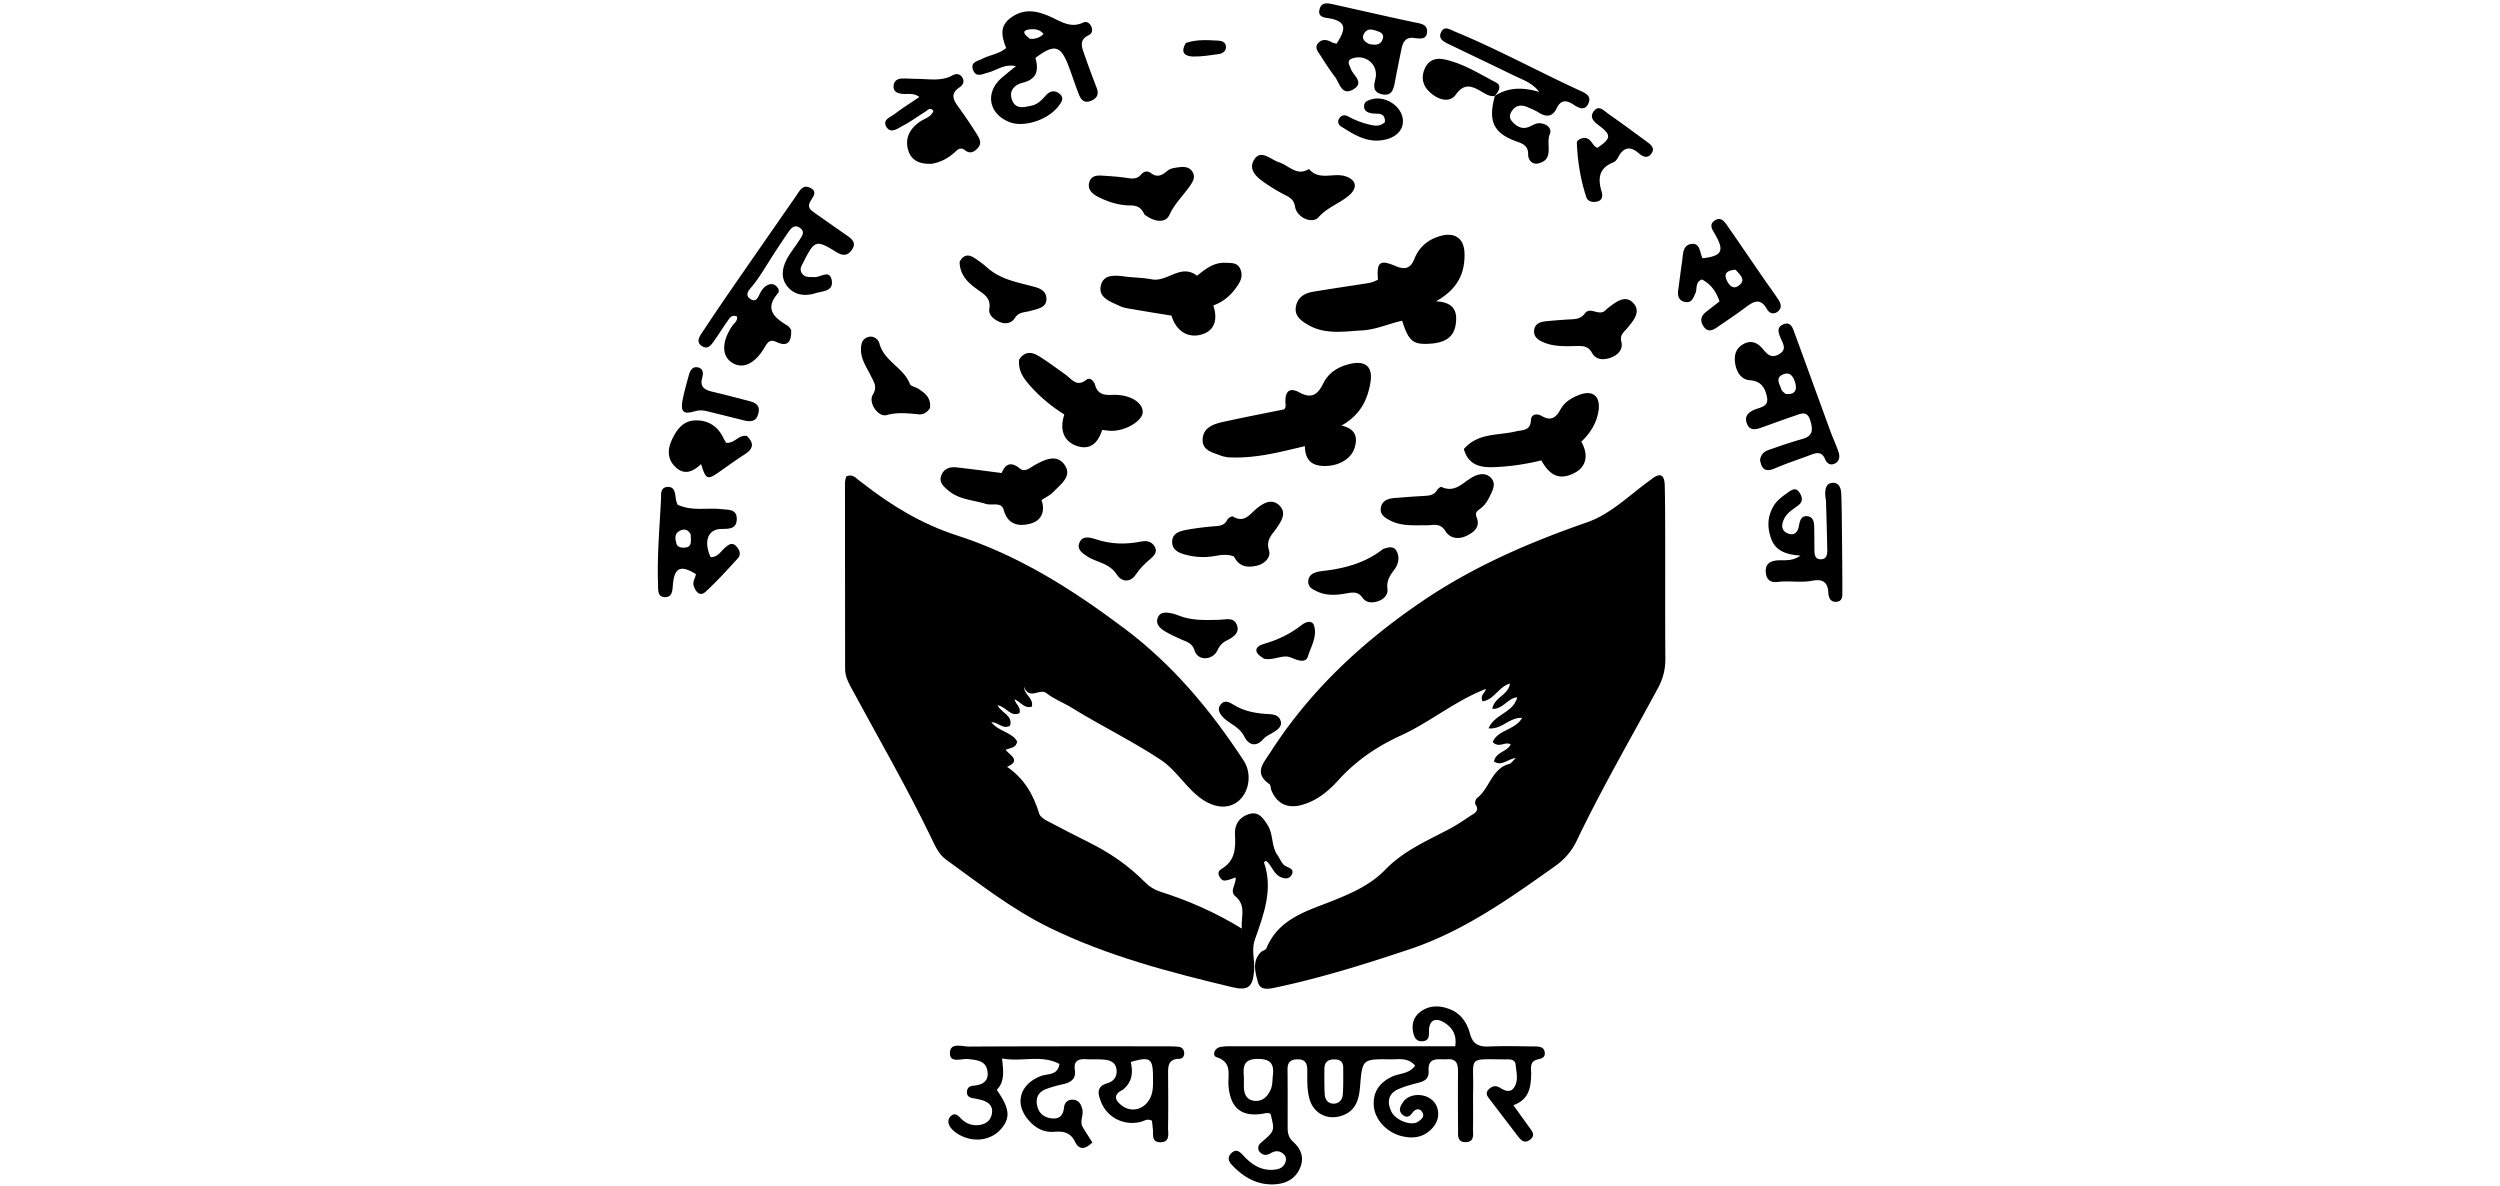 <svg height="1186" viewBox="193.488 314.695 424.018 424.014" width="2500" xmlns="http://www.w3.org/2000/svg"><path d="m266.736 487.22c10.535 8.264 21.393 14.84 34.05 18.925 22.058 7.117 41.381 19.386 59.913 33.32 17.385 13.07 30.818 29.254 42.548 47.183 2.893 4.422 2.1 10.793-1.55 14.13-3.388 3.099-8.176 3.016-12.916-.061-5.942-3.858-9.248-10.422-15.181-14.359-10.278-6.819-21.41-12.165-31.886-18.66-2.848-1.766-6.246-3.002-9.067-5.235-2.282-1.807-6.039 2.723-7.967-2.22.202 3.041 3.557 4.043 2.82 7.09-2.633.81-3.834-1.564-6.199-2.643.399 1.904 2.516 2.876 1.743 4.982-3.196 1.444-4.66-2.302-7.8-2.836 1.293 2.765 5.627 3.639 4.447 7.315-2.586 1.473-4.06-1.277-6.668-1.252 2.598 3.369 7.361 3.508 9.211 6.875-.367 2.508-2.49 2.195-4.14 3.016 1.763 2.021 5.63 3.895.545 6.055 6.1 4.152 9.445 9.971 11.509 16.76.325 1.068 1.745 1.996 2.869 2.595 5.134 2.738 10.333 5.358 15.529 7.98 7.193 3.63 13.735 8.172 19.399 13.915 1.568 1.59 3.333 2.704 5.443 3.376 10.022 3.192 19.618 7.347 29.164 13.206-.327-4.283 1.72-8.259-2.36-11.609-2.148-1.764.47-4.315.17-6.663-1.31.407-2.502.97-3.74 1.104-1.063.116-1.799-.76-2.206-1.733-.465-1.11-.016-1.894.979-2.477 4.745-2.783 5.03-7.333 4.727-12.087-.231-3.63 1.409-6.207 4.709-7.375 3.589-1.269 5.25 1.114 7.01 3.913 2.106 3.346 1.164 7.493 3.497 10.7 1.057 1.452 1.466 3.379 3.376 4.14 1.311.522 2.639 1.207 1.674 2.893-.932 1.626-2.506 1.417-3.971.764-2.585-1.153-3.1-4.237-5.24-5.823-.269.239-.718.514-.68.62 3.385 9.712-.168 18.717-3.256 27.575-1.332 3.821-.011 7.22-.259 10.807-.418 6.058-2.017 7.596-7.777 6.222-22.35-5.335-44.57-11.115-65.351-21.263-13.399-6.543-25.082-15.741-37.09-24.406-2.547-1.837-3.884-4.94-5.266-7.805-8.829-18.308-19.02-35.891-28.67-53.76-1.128-2.088-2.089-4.138-2.09-6.566-.01-22.157-.046-44.314-.047-66.47 0-.796.277-1.59.408-2.297 2.654-1.262 3.753.99 5.637 2.138z"/><path d="m549.02 486.029c3.69-2.942 4.679-.87 4.754 2.22.158 6.495.15 12.995.16 19.494.022 14.164-.047 28.33.056 42.493.028 3.783-.837 7.126-2.644 10.472-9.81 18.166-20.181 36.034-29.103 54.676-1.729 3.613-4.31 6.58-7.7 8.987-16.313 11.58-32.593 23.192-51.821 29.641-15.783 5.293-31.661 10.264-47.972 13.721-2.533.537-5.58 1.191-6.408-1.866-.946-3.493-2.188-7.478 1.024-10.743.56-.568 1.734-.749 1.988-1.37 4.497-10.958 15.04-13.476 24.464-17.317 6.673-2.719 12.95-5.553 18.143-10.916 6.32-6.526 14.714-10.208 22.683-14.383 2.646-1.385 5.132-3.088 7.625-4.746 1.432-.952 3.477-1.717 1.786-4.186-.29-.422.116-1.822.627-2.21 4.514-3.437 5.178-10.507 11.549-12.197.648-.172 1.124-.998 2.347-2.147-3.15.524-5.12 3.072-7.85 1.3.659-3.452 4.539-3.365 5.982-6.094-1.929-1.293-4.189 1.519-6.438-.89 1.863-4.39 7.92-4.184 10.514-8.607-4.576-.279-7.25 4.251-11.987 3.724 2.152-5.184 8.866-5.512 10.221-11.087-3.405.264-5.068 4.29-8.893 4.136.689-4.251 5.785-4.907 6.304-9.053-4.088 1.156-5.7 5.813-9.767 6.347-1.1-2.175.954-2.978 1.172-4.443-11.032 4.272-19.972 11.897-30.486 16.696-8.402 3.836-15.93 8.946-22.2 15.873-3.59 3.967-7.673 7.376-13.045 8.887-5.057 1.423-8.89-.272-10.927-5.111-.32-.763-.24-1.951-.777-2.326-5.638-3.94-2.099-7.478.287-11.204 14.155-22.106 32.842-39.54 54.48-54.217 18.248-12.376 38.106-20.95 58.809-28.143 8.656-3.007 15.304-9.912 23.042-15.411zm-140.259 240.261c-.889-1.92.284-2.72 1.287-3.596 4.267-3.725 4.291-3.807 2.82-9.694-.747-.59-1.54-.351-2.368-.204-7.933 1.406-11.98-1.781-12.68-9.855-.333-3.836 1.556-8.449-4.328-10.31-1.448-.458-.885-3.124 1.314-3.596 1.604-.345 3.31-.28 4.972-.28 23.665-.01 47.33 0 70.995.005h8.099c.6-4.022-.948-6.558-3.744-8.366-3.382-2.187-5.73-.945-5.63 3.12.052 2.051-.292 3.321-2.423 3.447-2.105.124-2.895-1.449-3.238-3.15-.568-2.814.1-5.44 2.379-7.224 3.332-2.61 7.162-2.524 10.899-1.015 3.848 1.554 6.02 4.868 7.02 8.63 1.025 3.864 3.212 4.792 6.872 4.63 5.488-.245 10.996-.06 16.495-.013 1.538.013 3.142.19 3.38 2.168.212 1.773-1.12 2.156-2.501 2.468-3.09.698-2.317 3.237-2.36 5.274-.101 4.69-.71 9.056-6.355 11.101 2.082 2.89 3.904 5.427 5.735 7.957.995 1.374 2.204 2.758.309 4.294-2.052 1.663-3.315.29-4.504-1.269-3.234-4.24-6.494-8.46-9.7-12.72-.868-1.153-2.193-2.378-.68-3.912 1.144-1.16 2.485-1.566 4.052-.587 1.618 1.011 3.615 1.884 4.943.037 1.766-2.455.93-5.496.657-8.245-.226-2.275-2.43-1.926-4.013-1.94-13.339-.108-10.957-.987-11.181 10.597-.09 4.665.05 9.334-.063 13.998-.048 2.001.745 4.886-2.548 4.984-3.302.097-2.75-2.762-2.777-4.8a949.645 949.645 0 0 1 -.028-19.998c.022-2.767-.234-5.122-3.915-4.826-2.947.236-6.942-1.113-6.6 4.168.186 2.86-1.49 3.68-3.8 4.269-2.41.614-4.85 1.274-7.106 2.29-3.677 1.656-3.956 4.708-2.414 7.964 1.473 3.112 6.994 5.211 9.407 3.704 1.271-.794 2.698-1.95 1.561-3.62-.95-1.397-2.445-1.006-3.348.248-1.077 1.494-2.213 2.097-3.678.743-1.65-1.523-.639-3.124.277-4.484 1.927-2.862 6.793-3.333 9.897-1.08 2.997 2.174 3.569 6.607 1.064 9.789-3.044 3.867-7.186 4.626-11.713 3.427-5.352-1.417-9.425-6.01-9.747-10.848-.328-4.912 2.028-8.154 6.377-10.293 2.697-1.327 6.266-.938 8.396-4.018-2.588-2.995-5.904-2.19-8.889-2.23-10.017-.13-9.979-.068-10.788 9.683-.388 4.67-1.5 8.911-6.784 10.545-5.071 1.569-9.852-.936-11.299-6.077-.965-3.426-.757-6.942-.792-10.433-.024-2.377-.82-3.757-3.499-3.724-2.54.031-3.586 1.093-3.558 3.631.078 6.999.036 13.999.04 20.998.002 1.9.475 3.515 2 4.888 2.671 2.402 3.95 5.396 2.578 8.971-1.465 3.818-4.55 5.725-8.434 6.126-6.49.672-11.627-2.212-15.967-6.74-1.233-1.287-1.914-2.814-.264-4.361 1.762-1.652 2.968-.477 4.175.823 2.934 3.16 6.257 5.497 10.873 5.137 1.756-.137 3.274-.578 4.097-2.33.556-1.186.489-2.288-.457-3.21-1.393-1.36-3.008-1.338-4.587-.418-1.475.86-2.788 1.043-4.21-.647m-5.45-23.333c-.033 2.81.958 5.126 4.001 5.32 2.751.176 4.548-1.603 5.615-4.146.67-1.594.544-3.244.741-4.882.498-4.127-.741-5.965-5.364-5.975-4.607-.01-5.341 2.166-5.03 5.842.083.99.015 1.993.036 3.84m35.51-6.84c-.21-2.502-1.92-2.791-3.91-2.627-2.08.172-2.812 1.536-2.821 3.396-.015 2.976-.033 5.957.105 8.928.084 1.804 1.023 3.334 2.938 3.446 2.135.124 3.408-1.31 3.55-3.36.205-2.966.146-5.95.137-9.782zm12.417-281.417c-.496-6.35.636-7.292 6.34-4.872 3.302 1.4 5.321.867 6.676-2.562 1.781-4.51 5.283-7.244 9.915-8.354 4.774-1.144 7.844 1.246 8.012 6.18.244 7.204-2.409 12.986-10.204 17.333 6.584.305 7.733 3.758 7.066 8.247-.67 4.504-3.648 6.603-9.523 6.924-5.753.315-7.356-.995-9.627-8.24-4.753 1.042-9.33 3.187-14.304 3.462-6.617.366-13.302 1.625-19.498-2.077-2.558-1.528-4.837-3.214-4.142-6.642.658-3.24 3.168-4.604 6.102-5.102 6.556-1.11 13.142-2.038 19.709-3.087 1.12-.179 2.202-.588 3.478-1.21zm-113.864 280.373c-6.627-3.467-13.434-.61-20.528-1.966.48 4.441 1.033 8.282-1.896 11.235 4.64 6.546 4.99 10.027 1.526 13.991-3.604 4.126-9.806 4.987-15.073 1.977-1.127-.644-2.239-1.526-2.99-2.564-.912-1.26-1.149-2.874.179-4.086 1.351-1.234 2.443-.251 3.402.75 1.85 1.93 4.054 2.845 6.746 2.478 2.416-.33 4.052-1.646 4.482-4.032.466-2.583-1.036-4.063-3.355-4.786-1.104-.344-2.252-.576-3.396-.753-1.319-.205-2.204-.781-2.172-2.218.03-1.393.885-2.148 2.199-2.245 3.266-.242 5.7-1.524 5.138-5.198-.583-3.808-3.777-3.962-6.88-4.332-2.337-.278-6.54 1.636-6.543-2.072-.002-4.037 4.359-2.376 6.801-2.39 23.478-.139 46.958-.097 70.437-.095 1.496 0 3 .028 4.487.174 1.074.105 1.843.758 2.001 1.892.197 1.406-.502 2.378-1.86 2.412-3.94.1-3.882 2.784-3.866 5.578.037 6.327.093 12.656-.014 18.982-.036 2.125.89 5.261-2.772 5.26-3.297 0-2.417-2.915-2.676-4.915-.126-.969-.213-1.943-.302-2.763-1.64-.924-2.786.08-4.011.39-5.945 1.501-11.995-1.488-14.223-7.198-1.075-2.754-1.788-5.433 2.316-6.632 2.242-.654 3.596-2.419 3.224-4.983-.399-2.753-2.55-3.28-4.784-3.46-1.987-.159-3.998-.01-5.99-.126-2.79-.163-4.606.527-4.105 3.863.48 3.196-1.43 4.438-4.194 5.062-2.1.474-4.205 1.028-6.21 1.802-2.737 1.057-3.704 3.242-3.038 6.052.604 2.542 2.377 3.982 4.903 4.344 2.83.405 4.355-.846 4.649-3.794.188-1.888 1.47-3.048 3.437-2.837 1.915.205 2.695 1.647 3.13 3.41.525 2.136-1.065 4.31.146 6.377 1.075 1.835 2.261 3.605 3.441 5.471-2.465 2.41-4.69 2.894-6.186-.214-1.609-3.34-4.168-3.869-7.387-3.59-3.796.327-6.808-1.353-9.214-4.116-5.205-5.982-3.179-12.88 4.353-15.806 2.403-.934 6.037-.104 6.668-4.33m22.619 9.26c-3.313 1.619-3.017 3.521-.404 5.55 3.59 2.786 8.34 1.461 10.313-2.846 1.08-2.359.921-4.872.908-7.36-.036-6.645-1.03-7.332-7.93-5.304.706 3.471.808 6.92-2.887 9.96zm37.51-226.155c-1.082-.22-1.754-.316-2.366-.563-2.871-1.161-6.695-1.73-6.58-5.745.12-4.28 3.799-5.564 7.296-6.336 7.277-1.607 14.599-3.014 21.79-4.48.818-.745.563-1.548.524-2.383-.192-4.095 1.442-5.6 4.957-3.693 4.552 2.47 6.632.673 8.55-3.19 1.986-4 5.526-6.096 9.794-7.04 5.444-1.203 7.988 1.194 7.09 6.647-1.044 6.342-3.68 11.698-10.351 15.438 5.134 1.206 5.868 4.24 4.66 8.022-1.314 4.117-6.03 6.671-11.328 6.42-4.198-.197-6.36-2.339-6.427-7.083-9.133 2.174-17.967 4.553-27.609 3.986zm-156.057-45.569c.165 4.103-1.086 6.318-5.261 4.346-2.335-1.103-3.17.135-4.228 1.93-3.465 5.89-7.803 7.872-11.555 5.523-3.891-2.436-3.847-7.608.072-13.323.631-.92 1.82-1.552 1.635-3.207-2.04-.937-2.811.767-3.68 1.988-1.543 2.166-2.918 4.452-4.47 6.61-1.057 1.47-2.242 3.355-4.404 1.946-2.15-1.4-1.028-3.21.013-4.771 3.233-4.85 6.464-9.702 9.776-14.498 7.946-11.506 15.938-22.98 23.91-34.468 1.223-1.763 2.316-4.186 5.003-2.853 2.875 1.425.841 3.359-.026 5-1.113 2.106.309 3.043 1.703 4.024 3.813 2.683 7.618 5.378 11.455 8.027 1.943 1.341 3.518 2.723 1.674 5.25-1.657 2.268-3.436 1.943-5.6.597-7.038-4.381-7.694-4.137-11.527 3.496-.666 1.326-1.666 2.63-.646 4.173 1.11 1.679 2.88 1.275 4.528 1.366 2.135.118 5.414-2.857 6.14 1.153.719 3.973-3.386 3.844-5.876 4.62-3.76 1.173-7.547.669-10.042-2.514-2.532-3.23-1.71-6.96.217-10.312 1.24-2.158 2.836-4.109 4.17-6.218.864-1.365 2.168-2.917.164-4.33-1.902-1.343-3.135.045-4.102 1.458-2.35 3.436-4.662 6.9-6.881 10.422-2.131 3.38-4.166 6.807-6.813 9.84-1.017 1.166-1.666 2.698.219 3.795 1.66.966 2.364-.17 3.001-1.498.648-1.35 1.384-2.675 2.778-3.44 1.115-.612 2.218-.715 3.238.181.818.72 1.397 1.783.669 2.633-4.994 5.83-1.09 8.818 3.565 11.643.41.248.68.722 1.181 1.411zm87.329-97.223c1.306 4.664.386 7.632-4.532 8.878-3.093.784-5.107 3.003-3.75 6.363 1.332 3.302 4.424 2.355 6.961 1.825 2.182-.456 3.71-2.15 5.175-3.766 1.51-1.666 3.276-1.747 4.863-.375 1.742 1.506.536 3.013-.492 4.357-3.752 4.912-12.313 7.695-17.455 5.697-7.484-2.908-8.88-10.518-2.878-15.795 1.47-1.291 3.02-2.49 5.137-4.226-4.22-.896-6.854 1.511-9.843 2.26-2.058.514-4.409 2.034-5.503-.97-1.004-2.757 1.698-3.087 3.392-3.949 2.648-1.347 5.769-1.64 8.47-3.798-1.461-3.856-2.68-7.712 1.708-10.884 4.58-3.313 9.014-2.514 13.675-.525 3.88 1.656 7.52 4.544 12.209 2.255 1.146-.56 2.291.233 2.836 1.426.555 1.212.297 2.538-.84 3.07-3.82 1.783-2.444 4.571-1.533 7.213 1.355 3.93 2.816 7.827 4.31 11.707.937 2.431-.062 3.845-2.254 4.672-2.341.883-3.453-.646-4.154-2.442-1.332-3.409-2.426-6.91-3.753-10.32-2.788-7.165-4.957-7.698-11.749-2.673m-1.892-6.787c1.834.08 3.44-.385 4.794-1.751-1.347-1.63-3.011-1.792-4.609-1.67-3.14.24-2.836 1.547-.185 3.42zm260.966 150.478c.516-3.063 2.886-3.421 4.852-4.126a170.956 170.956 0 0 1 10.44-3.367c3.83-1.103 3.586-3.546 2.654-6.609-1.099-3.609-3.404-2.37-5.57-1.635-4.1 1.391-8.156 2.907-12.241 4.343-2.07.727-4.03.862-4.898-1.72-.798-2.375.409-3.714 2.503-4.686 2.098-.974 5.496-1.014 4.737-4.624-.663-3.154-1.97-5.731-6.109-6.013-3.07-.21-4.76-2.874-5.252-5.923-.49-3.042.212-5.663 3.226-7.157 2.749-1.362 4.958-.144 6.627 1.874 1.626 1.965 3.033 3.474 5.792 1.92 2.857-1.61 1.539-3.629.7-5.567-.842-1.949-1.702-4.046.825-5.12 2.71-1.152 3.394 1.291 4.07 3.13 4.301 11.703 8.534 23.432 12.822 35.14.913 2.493 2.069 4.901 2.9 7.418.482 1.456.401 3.09-1.173 3.977-1.69.953-3.029.053-3.646-1.449-1.198-2.916-3.139-2.338-5.315-1.51-4.201 1.597-8.497 2.97-12.613 4.76-3.117 1.356-4.76.652-5.331-3.056m9.113-23.554c3.238.378 4.28-1.197 3.422-4.108-.59-2.003-1.75-3.905-4.232-2.878-3.065 1.269-1.224 3.534-.649 5.44.133.441.56.794 1.46 1.546zm-115.007 19.698c5.103-5.864 12.268-4.771 18.541-6.28 2.622-.63 5.253-.131 5.448-4.093.109-2.211 2.286-2.368 3.855-1.437 3.349 1.988 5.154.546 6.73-2.367 1.41-2.606 3.88-4.05 6.544-5.121 4.898-1.968 7.834.375 7.022 5.694-.674 4.413-2.996 8.006-6.16 10.997 2.702 4.683 1.81 8.88-2.228 11.064-5.055 2.736-8.83 1.485-12.042-4.385-5.6 1.371-11.462 2.248-17.409 2.431-5.696.176-8.974-1.693-10.301-6.503zm-120.397-61.566c3.244.314 6.096.385 8.861.91 5.53 1.051 10.387-5.767 16.143-1.289 3-2.413 5.98-4.824 10.19-4.627 2.007.094 4.149-.153 5.212 2.063.94 1.962.534 3.86-.635 5.675-2.216 3.44-5.042 6.151-8.94 7.496 1.715 5.22.288 8.904-3.797 10.269-5.045 1.686-9.436-.916-11.157-6.61-4.412-.727-8.829-1.42-13.232-2.193-1.799-.316-3.711-.502-5.32-1.273-3.213-1.538-7.79-2.925-6.681-7.386 1.042-4.195 5.382-3.561 9.356-3.035zm-38.605 29.605c2.17-3.281 4.76-2.67 7.156-1.18 3.238 2.012 6.303 4.307 9.409 6.528 2.268 1.623 4.012 4.656 7.551 1.815 1.114-.894 2.627.378 3.003 1.77.875 3.235 2.944 3.844 6.033 3.684 6.224-.322 11.081 2.578 11.034 6.159-.04 3.088-6.024 6.721-11.1 6.686-1.143-.008-2.284-.21-3.389-.32-1.626 5.102-4.575 7.052-8.65 5.85-4.848-1.429-6.776-5.608-4.879-11.356-4.361-2.757-8.477-6.086-12.017-10.049-2.34-2.62-4.543-5.35-4.15-9.587zm170.079-94.277c4.953-3.237 10.266-3.06 15.853-1.437-2.484-3.318-6.104-4.406-9.367-6.01-7.601-3.732-15.266-7.338-22.888-11.029-1.81-.876-4.04-1.895-2.773-4.384 1.178-2.314 3.134-.867 4.78-.189 15.219 6.267 29.662 14.18 44.596 21.051 1.912.88 4.499 1.813 3.286 4.623-1.279 2.964-3.635 1.624-5.436.446-2.604-1.703-4.496-1.67-5.96 1.385-1.534 3.2-3.865 3.13-6.571 1.401-1.111-.71-2.373-1.19-3.585-1.732-1.969-.88-3.931-1.074-5.462.75-1.002 1.195-1.585 2.73-.421 4.104 1.572 1.856 3.574 3.127 6.112 2.108 1.38-.555 2.614-1.518 4.2-1.306 2.326.31 4.174 1.825 3.259 3.976-1.475 3.464 1.848 9.038-4.188 10.392-2.04.457-3.544-1.149-3.525-3.284.025-2.723-1.472-3.645-3.755-4.439-8.463-2.944-10.618-7.11-8.254-15.991.07-.416.1-.435.1-.435zm-292.18 146.148c5.184 2.4 10.423 1.025 15.499 1.58 2.624.287 5.865-.134 5.65 3.827-.19 3.527-3.207 3.19-5.68 3.275-4.645.162-6.227 4.45-3.651 10.076 2.513.073 3.603-2.067 5.183-3.418 1.207-1.033 2.46-2.026 3.88-.576 1.218 1.246 2.03 2.92.625 4.453-3.7 4.038-7.382 8.121-11.403 11.827-2.159 1.99-3.577.139-4.324-1.997-.531-1.52.609-2.86.77-4.234-5.49-3.392-7.684-2.344-8.219 3.765-.176 2.012-.178 4.504-2.817 4.476-2.805-.03-2.426-2.661-2.498-4.589-.378-10.145.562-20.248 1.054-30.365.086-1.758-.334-4.137 2.11-4.423 2.764-.323 2.92 2.072 3.174 4.092.082.653.266 1.293.647 2.23m4.685 10.661c-1.097-2.224-2.904-2.116-4.492-.934-1.31.974-1.014 2.716-.6 4.151.391 1.36 1.673 1.513 2.837 1.473 2.786-.094 2.328-2.2 2.255-4.69zm86.226-132.55c-4.314.205-7.472-1.109-8.536-5.095-1.116-4.183.711-7.419 4.154-9.88 1.692-1.21 4.056-1.618 4.937-3.912-1.212-1.513-2.08-.227-2.934.299-2.692 1.657-5.247 3.564-8.038 5.024-1.765.923-4.214 2.918-5.78.472-1.693-2.645 1.457-3.597 3.01-4.784 2.718-2.079 5.637-3.894 8.733-5.997-2.3-1.658-4.364-.863-6.26-1.13-1.65-.231-3.013-.762-2.98-2.656.03-1.772 1.216-2.73 2.91-2.803 1.825-.079 3.66.114 5.49.115 4.284.002 8.657.983 12.736-1.286 1.307-.727 2.645-.522 3.474.856.87 1.445.137 2.686-1.017 3.449-3.432 2.27-2.225 4.533-.353 7.091 2.356 3.22 4.575 6.55 6.69 9.934.86 1.373 1.664 2.998.248 4.609-1.362 1.548-2.836 2.29-4.74.8-1.705-1.335-2.791.133-3.866 1.049-2.199 1.873-4.601 3.276-7.878 3.846zm298.049 41.992c1.744 2.47 3.326 4.617 4.758 6.86.87 1.364 1.06 2.89-.422 4.02-1.552 1.183-3.064.484-3.832-.898-2.334-4.203-4.82-2.75-7.652-.622-3.324 2.499-6.8 4.797-10.228 7.155-1.636 1.125-3.305 1.786-4.741-.3-1.37-1.99-1.067-3.744.832-5.227l4.825-3.767c-1.197-3.61-3.166-6.223-6.282-7.85-2.512.994-1.612 3.263-2.3 4.824-.75 1.7-1.315 3.697-3.717 3.23-2.197-.425-2.771-2.109-2.474-4.199.49-3.453.898-6.92 1.411-10.37.357-2.405.129-5.616 3.112-6.147 3.464-.616 3.125 3.126 4.197 5.09 6.972-.821 7.888-2.623 4.475-8.549-.91-1.581-2.275-3.398-.272-4.861 2.291-1.674 3.66.33 4.803 1.977 4.46 6.427 8.86 12.896 13.507 19.634m-10.726-4.124c-2.371.24-4.525.876-3.098 3.88.741 1.56 2.146 3.385 4.277 1.8 2.667-1.983.579-3.69-1.18-5.68zm38.075 95.892c.049 6.661.12 12.822.114 18.983-.001 1.615.232 3.65-2.104 3.863-2.208.2-2.856-1.655-2.914-3.318-.135-3.899-2.342-4.883-5.629-4.233-4.139.819-8.307-.078-12.427.444-2.77.35-4.115-.908-4.308-3.52-.201-2.71 1.327-3.862 3.876-4.16 2.509-.293 5.242.571 8.544-1.735-5.333-.385-9.073-1.7-10.635-6.443-1.283-3.896-1.136-7.462.872-11.048 1.282-2.29 3.338-3.673 5.357-5.127 1.243-.896 2.651-1.826 3.896-.107 1.17 1.615 1.605 3.379-.337 4.817-1.867 1.384-3.92 2.542-5.001 4.76-.997 2.042-1.126 4.101 1.13 5.143 2.373 1.096 3.774-.28 4.18-2.695.293-1.733.773-3.566 2.89-3.378 2.368.21 2.52 2.307 2.559 4.193.054 2.663.04 5.328.075 7.992.02 1.572.19 3.206 2.24 3.215 1.994.009 2.381-1.567 2.35-3.159-.111-5.823-.279-11.646-.452-17.468-.025-.827-.28-1.65-.288-2.475-.017-1.91.217-4.008 2.52-4.224 2.325-.218 3.121 1.843 3.204 3.704.228 5.153.205 10.317.288 15.977zm-179.963-190.325c9.3 2.076 18.183 4.122 27.1 6 2.217.466 4.72.678 4.507 3.505-.215 2.86-2.765 2.312-4.71 2.077-2.849-.344-3.889 1.383-4.38 3.684a542.43 542.43 0 0 0 -2.432 12.18c-.5 2.636-1.177 5.091-4.693 4.258-3.169-.751-2.885-2.927-2.263-5.47 1.18-4.825-3.13-8.807-7.937-7.432-2.617.748-1.4 2.334-.806 3.914.874 2.324 4.837 4.773 1.003 7.157-4.317 2.683-5.007-2.11-6.712-4.366-1.8-2.382-3.443-4.89-5.032-7.421-.844-1.344-2.378-2.836-1.113-4.48 1.272-1.652 3.145-1.544 4.95-.512.534.305 1.196.387 1.746.555 3.554-5.4 3.2-7.561-1.347-8.823-2.095-.58-5.588-.156-4.705-3.517.865-3.289 4.043-1.817 6.824-1.309m11.053 13.812c2.059.323 4.097.492 4.767-2.143.37-1.454-.707-2.09-1.855-2.474-1.564-.523-3.324-1.215-4.57.364-1.226 1.554-.976 3.092 1.658 4.253zm-137.697 164.201c-4.697-1.293-9.333-1.543-12.923-4.637-1.655-1.425-3.473-2.915-2.484-5.445.917-2.345 3.029-3.064 5.323-2.82 5.267.562 10.515 1.296 16.25 2.021 1.145-2.893 3.033-4.408 6.386-1.676 1.954 1.593 3.72-.224 5.424-1.16 3.615-1.983 7.91-4.12 10.727-.014 2.774 4.044-1.502 6.875-4.012 9.571-1.094 1.175-2.682 1.89-4.275 2.97 1.42 4.155-.09 7.453-4.219 8.47-4.08 1.005-7.856.272-9.296-4.927-.901-3.252-4.376-1.279-6.901-2.353zm89.223 18.977c-2.87-1.16-5.49-.345-8.082-.005-3.04.399-6.008.159-8.918-.565-2.461-.611-5.107-1.602-5.108-4.652-.001-3.18 2.785-3.871 5.262-4.337 2.939-.553 5.922-.903 8.901-1.19 2.148-.206 4.351.051 5.564-2.422.292-.598 1.634-1.356 1.96-1.16 4.233 2.563 6.119-.936 8.747-3.017 2.208-1.749 5.083-3.417 7.697-1.096 2.963 2.631.99 5.659-.646 8.08-1.717 2.54-4.07 4.31-2.842 8.217.734 2.335-1.48 4.72-4.22 5.377-3.261.782-6.367.676-8.315-3.23zm69.68-11.176c-4.866-.07-9.435.477-13.621-1.59-1.932-.953-4.071-2.197-3.54-4.818.503-2.488 2.689-3.172 4.97-3.35 3.312-.258 6.624-.509 9.94-.7 2.012-.115 4.003-.094 5.222-2.181.296-.508 1.232-1.205 1.523-1.068 4.737 2.224 7.472-1.404 10.895-3.388 2.107-1.221 4.945-1.983 6.918.282 1.823 2.092.434 4.411-.569 6.518-.793 1.667-1.807 3.191-3.304 4.314-1.073.805-2.095 1.354-1.364 3.158 1.406 3.468-1.008 5.348-3.616 6.601-2.792 1.342-5.863 1.023-7.558-1.707-1.493-2.403-3.303-2.362-5.896-2.071zm62.587-76.414c.804-.652 1.26-1.149 1.793-1.545 2.713-2.018 5.963-4.575 8.783-1.394 2.731 3.081-.094 6.263-2.18 8.812-1.237 1.512-2.812 2.356-2.17 4.958.682 2.76-1.252 4.744-3.829 5.674-2.53.914-5.255.827-6.665-1.708-1.334-2.399-3.06-2.518-5.36-2.47-3.982.082-8.03.316-11.843-1.265-1.925-.798-3.73-1.927-3.506-4.308.231-2.464 2.25-3.084 4.353-3.291 2.485-.245 4.975-.439 7.467-.603 2.299-.152 4.61.117 6.308-2.155 1.852-2.477 4.411.59 6.849-.705zm-164.303-34.708c-1.082-2.45-2.637-3.207-4.916-3.214-4.23-.011-8.213-1.287-11.921-3.235-1.974-1.036-3.65-2.684-2.811-5.223.791-2.395 3.01-2.316 5.03-2.179 2.816.191 5.645.364 8.428.8 1.914.3 3.587.457 4.99-1.209.977-1.16 2.284-1.478 3.545-.516 2.223 1.695 3.988.784 5.767-.743 1.196-1.026 2.73-1.146 4.214-1.356 1.907-.27 3.752-.15 4.88 1.65 1.033 1.649.273 3.244-.672 4.653-2.421 3.612-5.628 6.499-7.563 10.696-1.516 3.286-5.701 2.435-8.971-.124zm47.636-18.817c3.928 1.075 6.774 5.38 11.191 2.555 3.631 4.315 8.728 1.253 12.938 2.577 4.06 1.278 4.618 4.166 1.317 6.943-3.37 2.834-7.665 4.198-10.787 7.695-2.328 2.607-7.764.166-8.432-3.707-.424-2.457-1.662-3.226-3.502-4.16-2.51-1.273-4.932-2.759-7.258-4.35-2.819-1.93-5.963-4.552-4.009-8.07 2.214-3.982 5.467-.82 8.542.517zm-189.776 98c2.877 2.737 2.122 4.73-.705 6.555-3.069 1.982-6.039 4.117-9.027 6.221-4.365 3.073-4.898 2.88-6.613-2.697-2.655 2.42-5.586 4.103-8.791 1.367-3.213-2.742-3.378-6.26-1.691-9.975 1.662-3.659 4.01-6.865 8.286-7.02 4.408-.16 8.012 1.86 10.054 6.064.346.713.78 1.383 1.086 1.92 3.037.352 4.375-2.908 7.402-2.435zm65.49-9.971c-1.065 1.687-2.54 2.39-3.989 2.254-3.852-.362-7.518-.84-11.49.264-3.068.853-6.691-4.44-4.96-7.29 1.733-2.856.36-4.51-.684-6.693-1.417-2.964-3.49-5.707-3.551-9.191-.034-1.89.22-3.809 2.207-4.616 2.147-.872 3.977.625 4.397 2.223 1.674 6.358 8.656 8.575 10.888 14.456.305.806 1.974 1.044 2.938 1.66 2.42 1.547 4.688 3.233 4.244 6.933zm233.794-96.586c2.767.034 2.921 2.932 4.817 3.558 4.908-3.334 5.028-4.578.784-7.812-1.782-1.357-3.844-2.879-2.083-5.263 1.8-2.437 3.587-.213 5.089.838 4.633 3.244 9.194 6.593 13.742 9.957 1.463 1.083 3.286 2.305 1.695 4.434-1.338 1.792-3.04.99-4.363-.159-3.129-2.717-5.526-2.293-7.453 1.38-.373.711-.98 1.54-1.673 1.807-5.117 1.973-5.676 5.658-4.27 10.34.414 1.382.541 3.138-1.49 3.665-1.592.414-3.426-.008-3.908-1.452-2.098-6.295-3.148-12.83-3.42-19.459-.04-.969 1.106-1.584 2.533-1.834zm-71.831 147.002c1.973-.724 3.806-1.11 4.798.64 1.25 2.206.753 4.672-.668 6.594-1.604 2.169-2.964 4.063-2.547 7.089.276 2.004-1.313 3.67-3.455 4.356-2.069.664-4.153.564-5.435-1.247-1.575-2.225-3.365-2.02-5.655-1.603-3.423.624-6.953.937-10.292-.528-1.827-.802-3.88-1.736-3.435-4.235.368-2.073 2.193-2.771 4.09-3.074 1.638-.262 3.296-.403 4.93-.69 6.304-1.105 12.268-3.06 17.669-7.302zm-151.38-102.666c1.334-2.588 3.141-2.762 5.116-1.506 1.675 1.066 3.31 2.242 4.783 3.568 4.248 3.823 9.614 4.988 14.874 6.342 2.81.724 6.063 1.264 6.27 4.608.21 3.373-3.19 3.777-5.683 4.5-1.999.58-4.183.287-5.601 2.547-1.132 1.805-3.186 2.329-5.313 1.465-2.146-.872-4.199-2.548-3.83-4.715.666-3.929-1.931-5.272-4.284-6.97-3.319-2.393-6.207-5.028-6.332-9.84zm79.734 126.931c4.468 1.348 8.715 1.104 12.893 1.031 2.504-.044 5.381-1.092 6.508 1.842 1.147 2.985-1.569 4.477-3.748 5.612-1.582.824-2.42 1.829-3.197 3.448-1.743 3.631-6.943 3.86-8.134.186-.94-2.898-2.86-3.181-4.86-4.098-2.11-.968-4.264-1.905-6.205-3.155-1.54-.992-2.96-2.503-2.146-4.576.854-2.17 2.907-1.947 4.727-1.622 1.298.23 2.538.783 4.162 1.332z"/><path d="m492.99 349.013c-1.804.262-3.219-.667-4.632-1.518-3.351-2.018-6.218-3.283-9.267 1.019-1.982 2.796-5.416 2.062-8.082.152-2.905-2.08-4.53-4.827-3.365-8.58 1.067-3.438 3.704-4.844 6.926-4.237 6.922 1.303 12.81 5.212 18.954 8.382 1.883.971 1.158 2.837-.297 4.493-.196.258-.225.277-.238.29zm-142.712 158.445c5.64 1.893 10.99 1.909 16.378.833 2-.4 3.714.045 4.765 1.805 1.091 1.827-.142 3.248-1.409 4.31-2.035 1.706-3.863 3.464-5.366 5.743-1.884 2.859-5.018 2.658-6.65.106-1.923-3.008-4.654-3.98-7.562-5.107-1.078-.418-2.162-.896-3.117-1.534-1.655-1.108-3.695-2.368-2.883-4.676.93-2.64 3.267-2.328 5.844-1.48zm-126.332-42.633c-4.391-1.09-8.416-2.06-12.429-3.077-1.465-.371-2.841-.526-4.37-.05-4.2 1.306-5.368.232-4.487-4.15.585-2.912 1.398-5.781 2.191-8.647.463-1.67 1.268-3.358 3.36-2.849 1.812.442 1.918 2.083 1.452 3.656-.988 3.334.88 4.422 3.692 5.06 4.196.954 8.35 2.09 12.52 3.153 2.367.603 4.652 1.3 3.864 4.557-.752 3.111-2.913 3.184-5.793 2.347zm229.79-106.457c.128-3.67-2.552-2.864-4.499-3.12-1.67-.22-3.012-.869-2.969-2.673.038-1.57 1.495-2.05 2.797-2.411 4.454-1.233 9.883 1.936 10.931 6.357 1.004 4.235-2.084 7.674-7.6 8.345-5.514.67-9.896-2.134-14.25-4.879-1.06-.669-1.5-1.849-.707-3.027.757-1.124 1.96-1.312 3.077-.681 2.477 1.399 5.091 2.367 7.855 3.012 1.833.428 3.594.705 5.365-.923zm-55.009 215.012c-1.094-.802-1.98-1.318-2.663-2.03-1.317-1.372-2.498-3.014-1.028-4.838 1.352-1.678 3.087-.8 4.506.098 4.03 2.554 8.52 3.184 13.143 3.424 1.747.09 3.399.684 3.837 2.602.399 1.746-.943 2.707-2.19 3.586-1.34.943-2.93 1.386-4.106 2.737-2.55 2.93-5.23 2.142-6.763-.906-1.071-2.13-2.611-3.33-4.736-4.672zm11.792-23.187c-3.969-2.285-3.452-4.354.213-5.387 4.974-1.402 9.39-3.652 13.434-6.8 1.432-1.115 3.598-1.625 4.226.332 1.248 3.89-1.124 7.55-2.221 11.098-.762 2.46-3.69 1.366-6.03.347-2.99-1.303-6.097 1.204-9.622.41zm-27.948-220.144c3.891-1.324 7.543-1.01 11.17-.85 1.488.066 3.178.36 3.165 2.365-.01 1.567-1.313 2.29-2.674 2.477-2.943.405-5.913.898-8.867.87-2.872-.03-5.002-1.151-2.794-4.862z"/></svg>